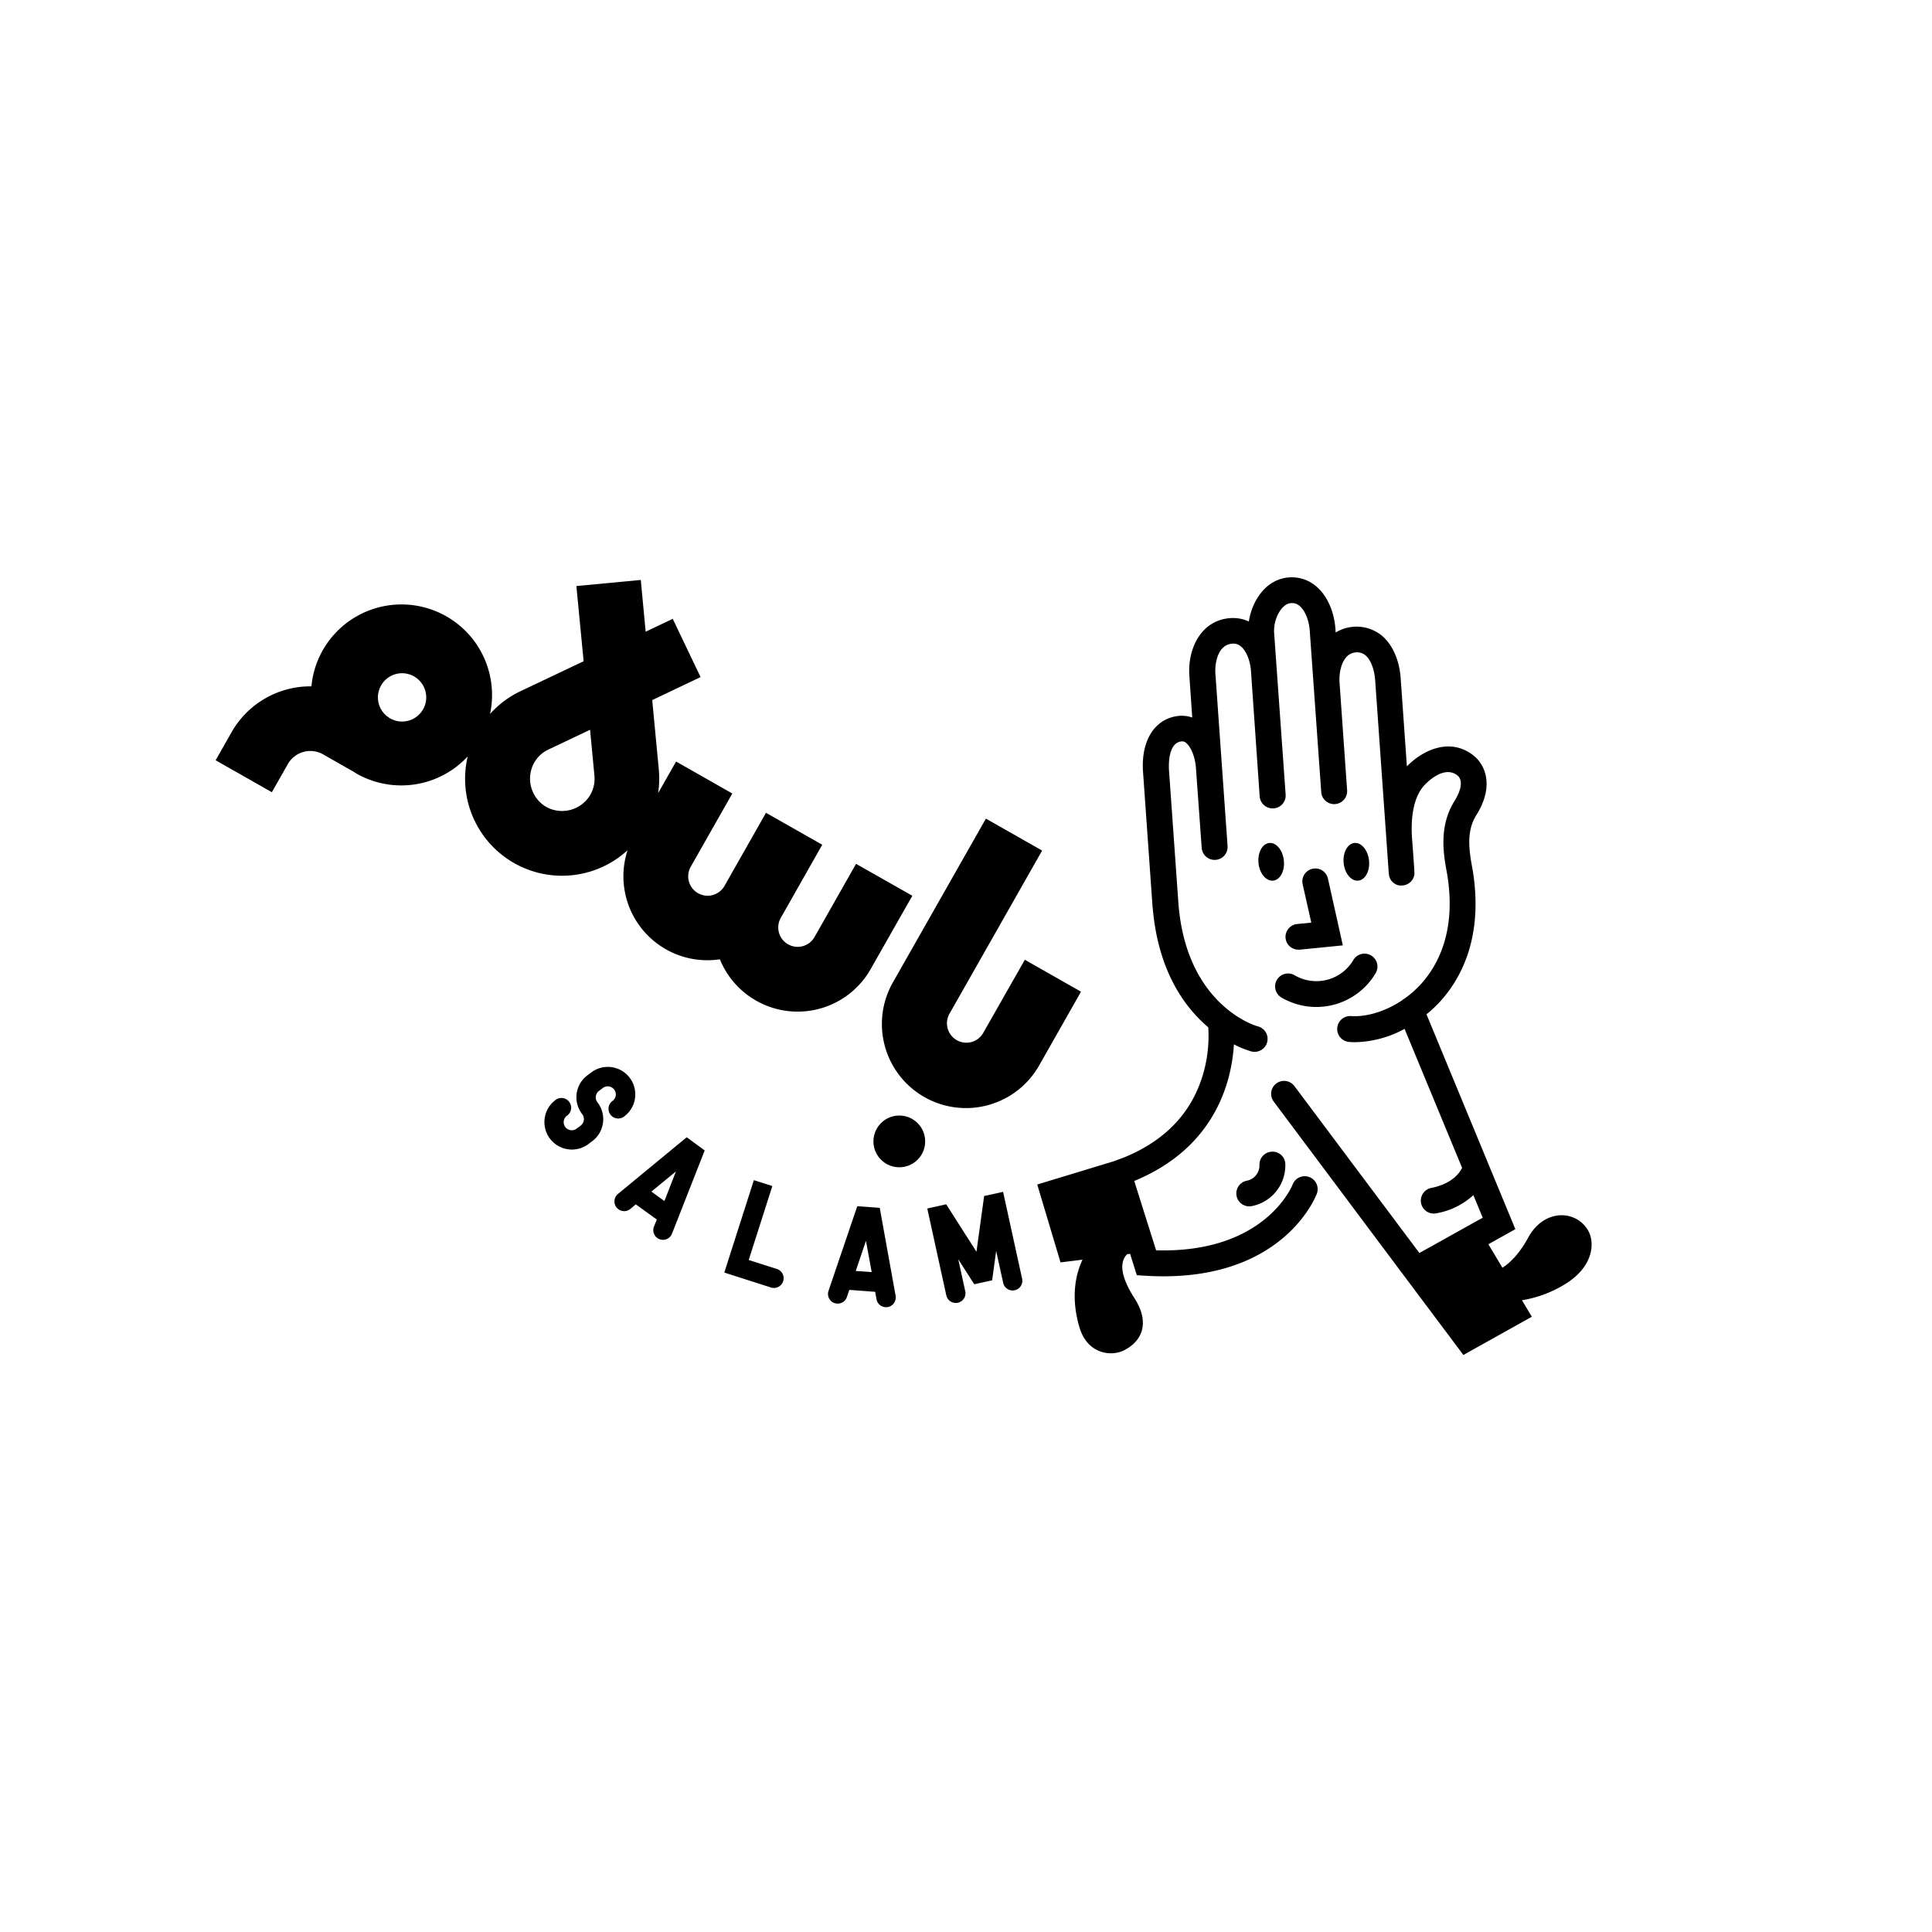 <svg xmlns="http://www.w3.org/2000/svg" viewBox="0 0 672 672"><g id="Layer_1" data-name="Layer 1"><path d="M552.38,428c-4.18-7.25-15.31-7.64-20.8,2.42-3,5.49-6.12,8.68-9,10.53l-4.88-8.17,9.38-5.24-30.91-74.74a43.55,43.55,0,0,0,4.61-4.3c7.36-8,15.32-22.56,11.43-46-1.34-7.12-2.17-13.47,1.31-19,6.27-10,3.23-17.54-1.28-20.94-8.25-6.2-17.64-1.4-22.89,4l-2.16-30.68c-.44-6.17-2.76-11.51-6.37-14.64a13.93,13.93,0,0,0-16.23-1.24l-.09-1.25c-.43-6.08-2.91-11.6-6.64-14.77a13,13,0,0,0-9.83-3.11c-7.51.69-12.5,7.78-13.65,15.3a13.18,13.18,0,0,0-6.84-1.14c-9.95.95-14.5,10.78-13.85,20l1,14.55a11,11,0,0,0-4.81-.56c-8.25.93-13.08,8.58-12.3,19.5l3.24,45.91h0l.06.92a2.56,2.56,0,0,0,.05.27c1.84,21.91,10.94,34.59,19.34,41.72a47.5,47.5,0,0,1-1.87,16.48c-3.92,13.21-13.1,22.86-27.17,28.66l-3.77,1.42L360.78,412l8.1,27.09,7.64-.94c-2.33,5-4.15,12.78-1.12,23.34,2.68,9.38,10.9,10.48,15.51,8.21,6.09-3,9.35-9.36,3.66-18.2-6.1-9.46-4.26-13.6-2.5-15.26l1-.13,2.35,7.44,3.09.19q3.21.19,6.2.19c42,0,52.86-27.51,53.32-28.73a4.5,4.5,0,1,0-8.43-3.16c-.09.24-9.49,23.95-47.47,22.85l-3.67-11.61-3.94-12.51,0,0c28.38-11.69,33.9-34.79,34.67-47.52a32.47,32.47,0,0,0,6.15,2.49,4,4,0,0,0,1,.11,4.5,4.5,0,0,0,1-8.9c-.25-.05-24.93-7.08-27.49-43.23L406.6,267.8c-.06-1-.52-9.38,4.33-9.92a2,2,0,0,1,1.67.57c1.73,1.44,3.13,5,3.38,8.68l2,27.77a4.5,4.5,0,0,0,9-.63l-1.62-22.95h0l-2.61-37c-.28-3.94,1-10,5.73-10.42a4,4,0,0,1,3.2,1c1.84,1.55,3.19,4.92,3.45,8.56,0,0,0,0,0,.06L438.15,277a4.5,4.5,0,0,0,4.48,4.18H443a4.5,4.5,0,0,0,4.18-4.8l-4-56.17c-.34-4.87,2.54-10.12,5.71-10.41a4,4,0,0,1,3.18,1c1.87,1.58,3.24,4.94,3.49,8.54l4,56.16a4.5,4.5,0,1,0,9-.63l-2.63-37.38a.66.66,0,0,1,0-.14c-.27-3.85,1-10.08,5.62-10.42a4.49,4.49,0,0,1,3.47,1.07c1.77,1.53,3,4.78,3.29,8.47l3.95,56h0v.06l.8,11.36a4.33,4.33,0,0,0,.08.5c0,.1,0,.21.05.31a5.44,5.44,0,0,0,.26.71l0,.09a4.51,4.51,0,0,0,3.32,2.5l.22,0a4.57,4.57,0,0,0,.52,0h.32a2.57,2.57,0,0,0,.4-.07,3.11,3.11,0,0,0,.44-.07c.14,0,.27-.1.41-.15s.29-.1.42-.16a2.67,2.67,0,0,0,.36-.22c.13-.08.26-.15.38-.24a2.7,2.7,0,0,0,.31-.28c.11-.1.22-.19.32-.3l.25-.33c.09-.12.18-.24.26-.37s.13-.25.19-.37.13-.27.18-.41a3.39,3.39,0,0,0,.11-.43,3,3,0,0,0,.1-.43,2.42,2.42,0,0,0,0-.47,2.36,2.36,0,0,0,0-.37c-.07-1.86-.39-6-.61-9l-.2-2.57v0c-.55-7.83.68-14,3.55-17.77,1.38-1.81,7.47-7.87,12.13-4.36,2,1.5,1.65,4.86-.93,9-5.62,9-3.76,18.9-2.55,25.36,3.29,19.82-3.19,31.82-9.2,38.4a35.85,35.85,0,0,1-5.59,4.92,5.1,5.1,0,0,0-.89.63c-6.21,4.17-12.89,5.82-17.71,5.48a4.5,4.5,0,1,0-.67,9c.69.06,1.38.08,2.08.08a37.48,37.48,0,0,0,17.18-4.63l20,48.33c-.81,1.71-3.42,5.53-10.74,7a4.5,4.5,0,0,0,.88,8.91,4.58,4.58,0,0,0,.9-.09,25.47,25.47,0,0,0,12.89-6.33l3.26,7.88L513.11,425h0l-11.89,6.64-7.52,4.19L450.33,377.9a4.5,4.5,0,1,0-7.2,5.39l42.64,57h0l23.23,31L532.81,458l-3.43-5.74a41.19,41.19,0,0,0,16-6.24C554.54,439.82,554.63,431.86,552.38,428Z"/><path d="M438.07,405.12a5.41,5.41,0,0,1-4.39,5.56,4.5,4.5,0,0,0,.81,8.92,4.62,4.62,0,0,0,.82-.07A14.44,14.44,0,0,0,447.07,405a4.42,4.42,0,0,0-4.57-4.42A4.5,4.5,0,0,0,438.07,405.12Z"/><path d="M441,293.3c-2.38.65-3.79,4.06-3.16,7.63s3.09,5.93,5.47,5.29,3.79-4.06,3.15-7.62S443.38,292.66,441,293.3Z"/><path d="M472.93,306.22c2.38-.64,3.79-4.06,3.15-7.62s-3.08-5.94-5.46-5.3-3.79,4.06-3.16,7.63S470.54,306.86,472.93,306.22Z"/><path d="M447.15,326.26a4.49,4.49,0,0,0,4.47,4.06l.45,0,15-1.49-5.18-23.25a4.5,4.5,0,0,0-8.79,2l3,13.33-4.92.49A4.5,4.5,0,0,0,447.15,326.26Z"/><path d="M444.14,340.81a4.5,4.5,0,0,0,1.59,6.16,24,24,0,0,0,32.76-8.48,4.5,4.5,0,0,0-7.76-4.57,14.94,14.94,0,0,1-20.43,5.3A4.5,4.5,0,0,0,444.14,340.81Z"/><path d="M311.52,450.71,306,420.13l-7.82-.58-10,29.43a3.39,3.39,0,0,0,2.11,4.29h.06a3.37,3.37,0,0,0,4.22-2.13l.84-2.48,9,.67.46,2.58a3.37,3.37,0,1,0,6.64-1.21Zm-13.87-8.64,3.55-10.47,2,10.88Z"/><path d="M355.52,444.78l-6.62-30.22L342.31,416l-2.67,19.39-10.53-16.5-6.58,1.45,6.62,30.22a3.38,3.38,0,0,0,2.27,2.49,3.44,3.44,0,0,0,1.75.08,3.37,3.37,0,0,0,2.57-4L333.31,438l5.55,8.69,6.23-1.36,1.4-10.22,2.44,11.1a3.37,3.37,0,1,0,6.59-1.44Z"/><path d="M270.06,441.34l-9.64-3.08,8.22-25.72-6.43-2.05-10.28,32.14L268,447.77a3.38,3.38,0,1,0,2.06-6.43Z"/><path d="M238.85,395.57l-24,19.79a3.38,3.38,0,0,0,4.3,5.21l2-1.67,7.31,5.3-1,2.44a3.38,3.38,0,0,0,1.91,4.38l.21.07a3.37,3.37,0,0,0,4.16-2l11.37-28.93Zm-12.28,18.89,8.53-7-4,10.3Z"/><path d="M196,399.39a9.56,9.56,0,0,1-2.92-16.67,3.38,3.38,0,1,1,4.13,5.34,2.81,2.81,0,1,0,3.43,4.45l1.34-1a2.83,2.83,0,0,0,.51-4,9.55,9.55,0,0,1,1.72-13.41l1.34-1a9.56,9.56,0,1,1,11.69,15.13,3.38,3.38,0,1,1-4.13-5.34,2.82,2.82,0,0,0,1.07-1.87,2.82,2.82,0,0,0-4.51-2.58l-1.33,1a2.82,2.82,0,0,0-.51,4,9.57,9.57,0,0,1-1.72,13.41l-1.34,1A9.56,9.56,0,0,1,196,399.39Z"/><circle cx="312.8" cy="397.01" r="9"/><path d="M356.46,333.83,342,359.26a6.75,6.75,0,1,1-11.74-6.67l32.22-56.74-19.56-11.11-32.22,56.74a29.25,29.25,0,1,0,50.86,28.9L376,344.94Z"/><path d="M283.32,325.92a6.75,6.75,0,1,1-11.74-6.67L286,293.82l-19.57-11.11L252,308.14a6.75,6.75,0,0,1-11.74-6.67L254.72,276l-19.56-11.12-6.25,11a33.68,33.68,0,0,0,.24-8.22h0l-2.29-24.15,16.82-8L234,215.25l-9.42,4.47-1.7-18-22.4,2.12L203,230,181.07,240.4h0a33.57,33.57,0,0,0-10.62,7.93,31.5,31.5,0,0,0-58.18-22.17,31.21,31.21,0,0,0-3.94,12.57,31.51,31.51,0,0,0-27.77,15.93L75,264.44l19.56,11.11,5.56-9.78a9,9,0,0,1,12.27-3.38L123,268.44c.35.22.69.46,1.06.67a31.53,31.53,0,0,0,38.62-6,33.72,33.72,0,0,0,55.6,32.63,29.2,29.2,0,0,0,32.11,37.93A29.2,29.2,0,0,0,302.88,337l14.45-25.43-19.57-11.11ZM135.21,249.55l0-.06-.54-.31a8.4,8.4,0,1,1,.51.37ZM190,280.67a11.4,11.4,0,0,1-4.22-15.34,11.15,11.15,0,0,1,4.95-4.61l14.51-6.89,1.52,16a11.29,11.29,0,0,1-1.42,6.61A11.41,11.41,0,0,1,190,280.67Z"/></g></svg>